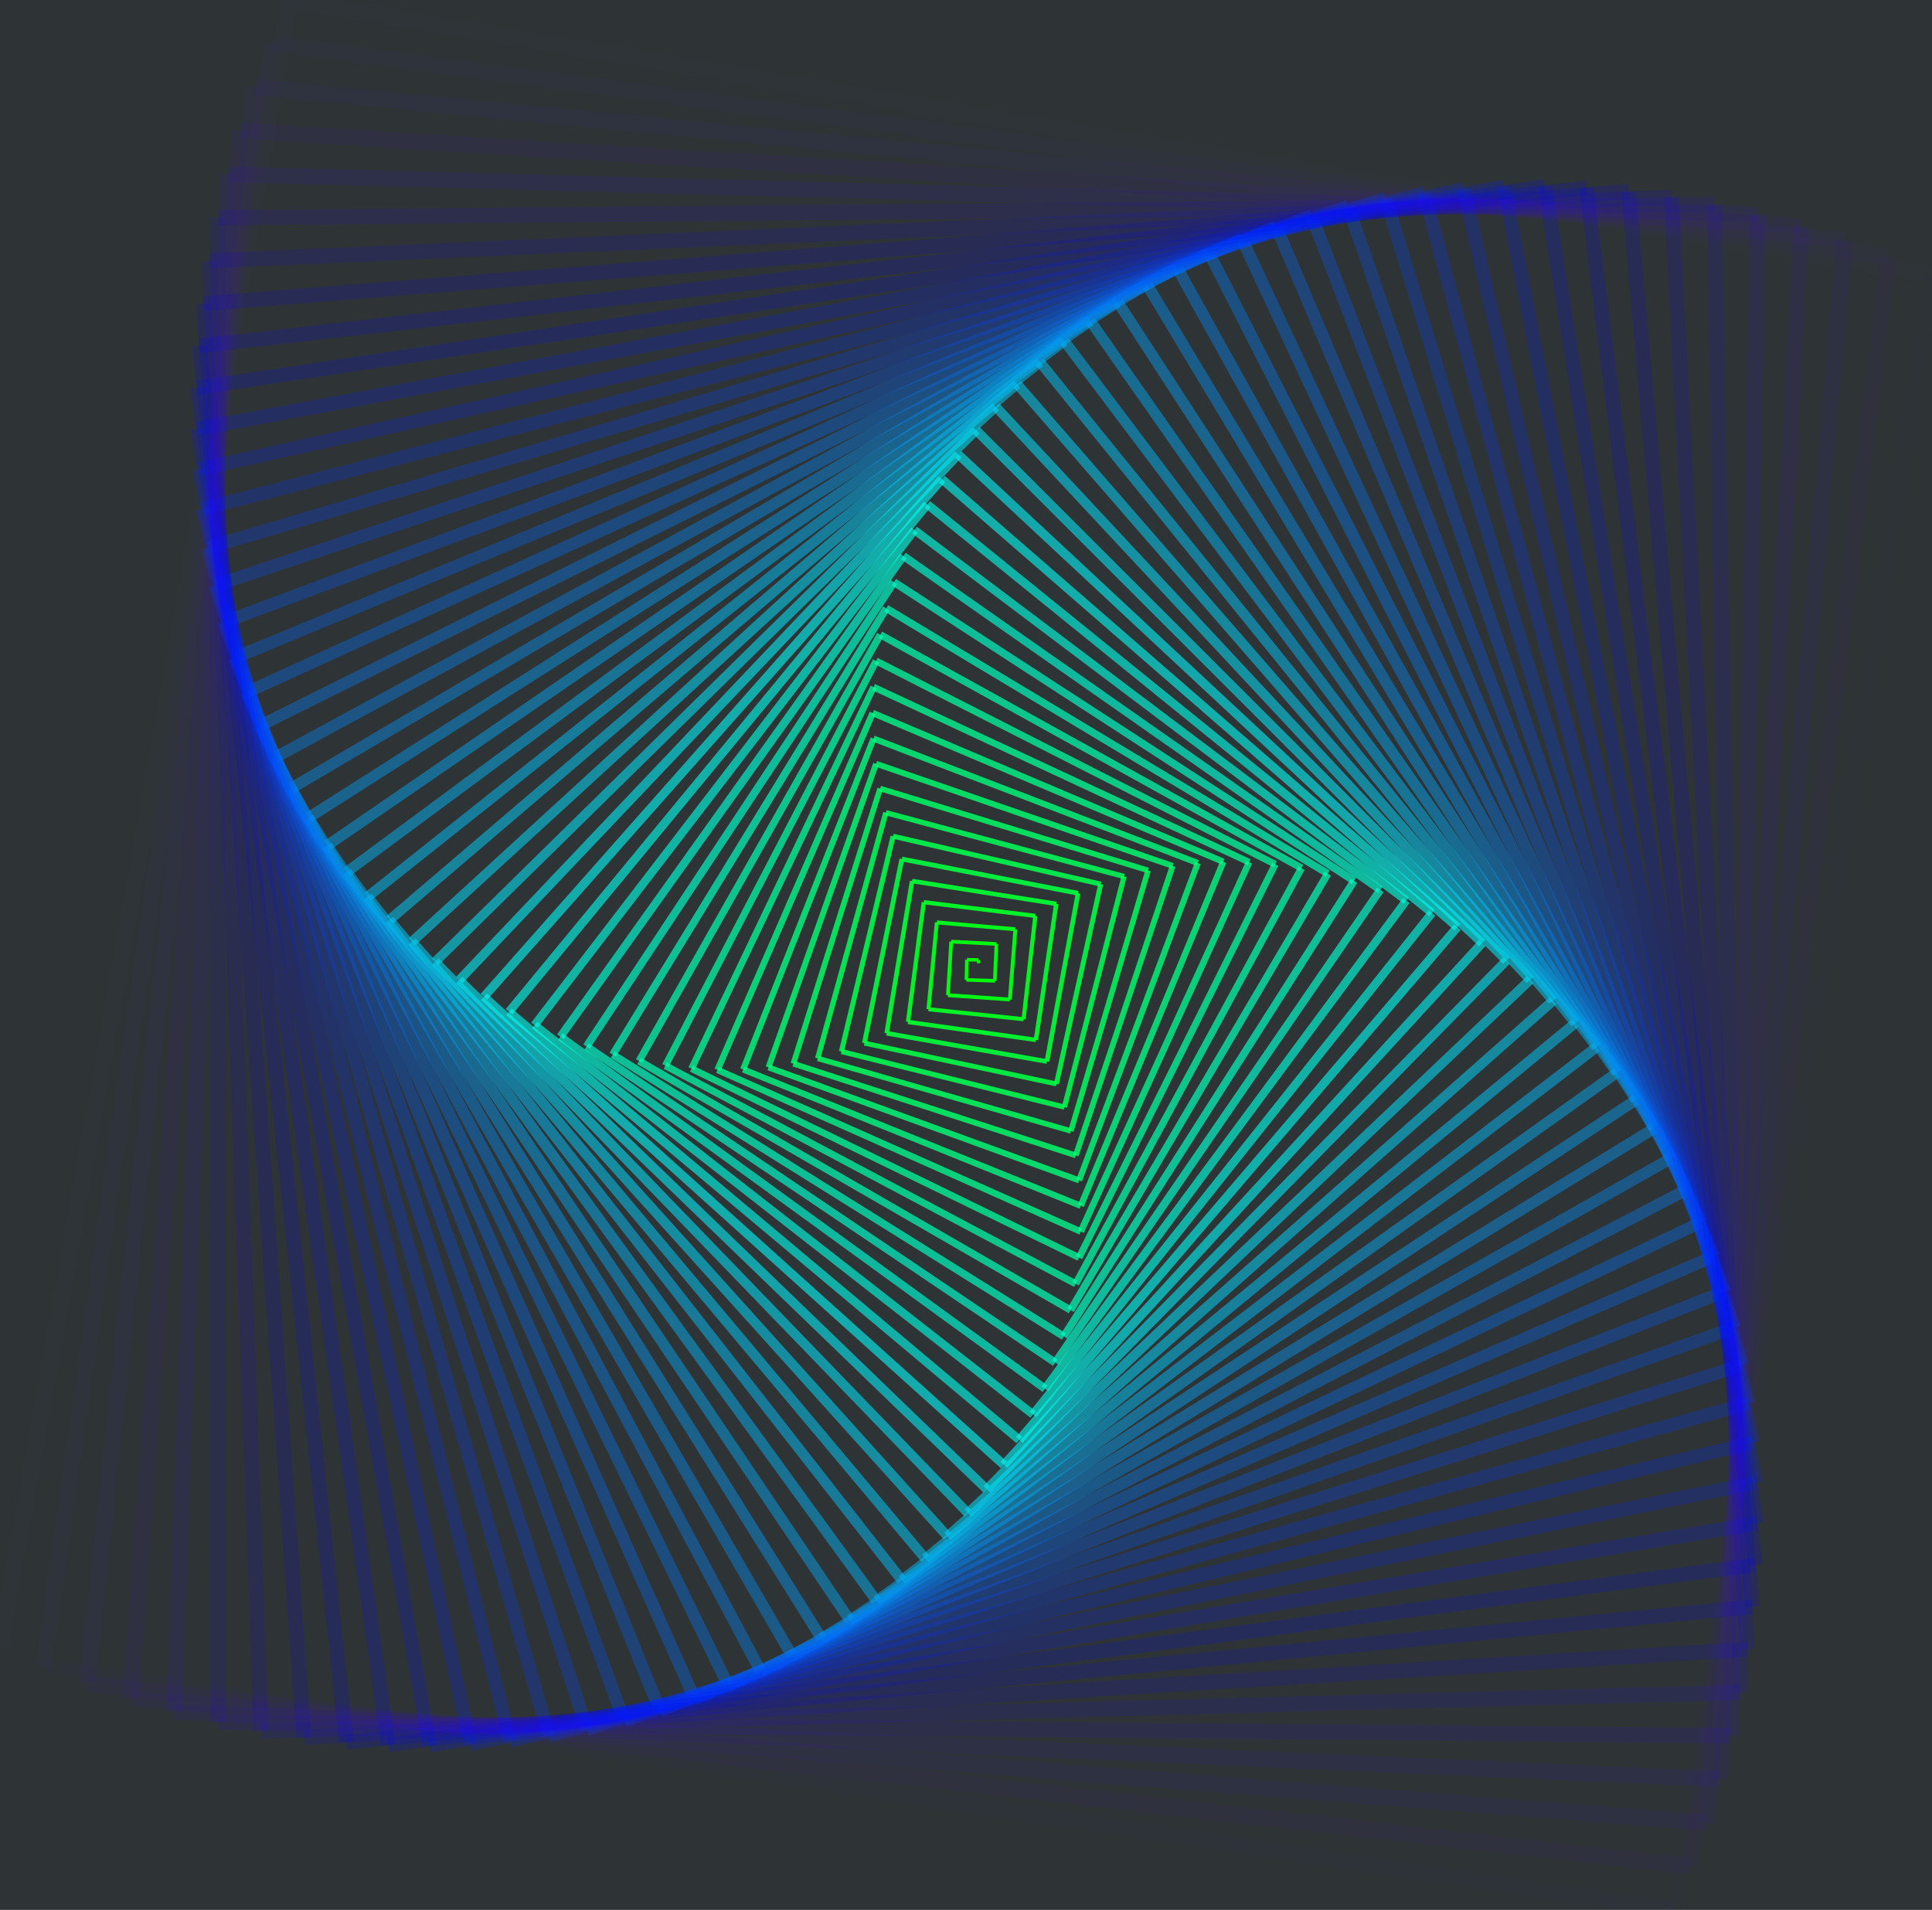 <svg width="575.761px" height="569.288px"><rect fill="rgba(18.04%,20.39%,21.18%,1)" width="575.761px" height="569.288px"></rect><line x1="291.627px" x2="291.635px" y1="287.126px" y2="286.126px" stroke-width="1px" stroke="rgba(0%,100%,0%,1)"></line><line x1="291.635px" x2="288.136px" y1="286.126px" y2="286.065px" stroke-width="1.02px" stroke="rgba(0%,100%,1.2%,0.995)"></line><line x1="288.136px" x2="287.979px" y1="286.065px" y2="292.063px" stroke-width="1.04px" stroke="rgba(0%,100%,2.4%,0.99)"></line><line x1="287.979px" x2="296.474px" y1="292.063px" y2="292.36px" stroke-width="1.06px" stroke="rgba(0%,100%,3.6%,0.985)"></line><line x1="296.474px" x2="296.953px" y1="292.36px" y2="281.37px" stroke-width="1.08px" stroke="rgba(0%,100%,4.8%,0.98)"></line><line x1="296.953px" x2="283.472px" y1="281.37px" y2="280.664px" stroke-width="1.1px" stroke="rgba(0%,100%,6%,0.975)"></line><line x1="283.472px" x2="282.495px" y1="280.664px" y2="296.634px" stroke-width="1.12px" stroke="rgba(0%,100%,7.2%,0.97)"></line><line x1="282.495px" x2="300.95px" y1="296.634px" y2="297.924px" stroke-width="1.14px" stroke="rgba(0%,100%,8.4%,0.965)"></line><line x1="300.95px" x2="302.598px" y1="297.924px" y2="276.989px" stroke-width="1.16px" stroke="rgba(0%,100%,9.6%,0.96)"></line><line x1="302.598px" x2="279.187px" y1="276.989px" y2="274.941px" stroke-width="1.18px" stroke="rgba(0%,100%,10.8%,0.955)"></line><line x1="279.187px" x2="276.695px" y1="274.941px" y2="300.821px" stroke-width="1.2px" stroke="rgba(0%,100%,12%,0.95)"></line><line x1="276.695px" x2="305.039px" y1="300.821px" y2="303.8px" stroke-width="1.22px" stroke="rgba(0%,100%,13.2%,0.945)"></line><line x1="305.039px" x2="308.548px" y1="303.8px" y2="272.999px" stroke-width="1.24px" stroke="rgba(0%,100%,14.4%,0.94)"></line><line x1="308.548px" x2="275.298px" y1="272.999px" y2="268.917px" stroke-width="1.26px" stroke="rgba(0%,100%,15.6%,0.935)"></line><line x1="275.298px" x2="270.599px" y1="268.917px" y2="304.609px" stroke-width="1.28px" stroke="rgba(0%,100%,16.8%,0.93)"></line><line x1="270.599px" x2="308.724px" y1="304.609px" y2="309.967px" stroke-width="1.3px" stroke="rgba(0%,100%,18%,0.925)"></line><line x1="308.724px" x2="314.785px" y1="309.967px" y2="269.417px" stroke-width="1.32px" stroke="rgba(0%,100%,19.2%,0.92)"></line><line x1="314.785px" x2="271.82px" y1="269.417px" y2="262.612px" stroke-width="1.34px" stroke="rgba(0%,100%,20.4%,0.915)"></line><line x1="271.82px" x2="264.228px" y1="262.612px" y2="307.982px" stroke-width="1.36px" stroke="rgba(0%,100%,21.6%,0.91)"></line><line x1="264.228px" x2="311.991px" y1="307.982px" y2="316.404px" stroke-width="1.38px" stroke="rgba(0%,100%,22.8%,0.905)"></line><line x1="311.991px" x2="321.285px" y1="316.404px" y2="266.258px" stroke-width="1.4px" stroke="rgba(0%,100%,24%,0.9)"></line><line x1="321.285px" x2="268.768px" y1="266.258px" y2="256.049px" stroke-width="1.42px" stroke="rgba(0%,100%,25.2%,0.895)"></line><line x1="268.768px" x2="257.603px" y1="256.049px" y2="310.925px" stroke-width="1.44px" stroke="rgba(0%,100%,26.4%,0.89)"></line><line x1="257.603px" x2="314.825px" y1="310.925px" y2="323.088px" stroke-width="1.46px" stroke="rgba(0%,100%,27.6%,0.885)"></line><line x1="314.825px" x2="328.028px" y1="323.088px" y2="263.534px" stroke-width="1.48px" stroke="rgba(0%,100%,28.8%,0.88)"></line><line x1="328.028px" x2="266.155px" y1="263.534px" y2="249.249px" stroke-width="1.5px" stroke="rgba(0%,100%,30%,0.875)"></line><line x1="266.155px" x2="250.748px" y1="249.249px" y2="313.426px" stroke-width="1.52px" stroke="rgba(0%,100%,31.2%,0.87)"></line><line x1="250.748px" x2="317.213px" y1="313.426px" y2="329.997px" stroke-width="1.54px" stroke="rgba(0%,100%,32.4%,0.865)"></line><line x1="317.213px" x2="334.99px" y1="329.997px" y2="261.259px" stroke-width="1.56px" stroke="rgba(0%,100%,33.6%,0.86)"></line><line x1="334.99px" x2="263.995px" y1="261.259px" y2="242.236px" stroke-width="1.58px" stroke="rgba(0%,100%,34.8%,0.855)"></line><line x1="263.995px" x2="243.685px" y1="242.236px" y2="315.472px" stroke-width="1.6px" stroke="rgba(0%,100%,36%,0.85)"></line><line x1="243.685px" x2="319.144px" y1="315.472px" y2="337.109px" stroke-width="1.62px" stroke="rgba(0%,100%,37.2%,0.845)"></line><line x1="319.144px" x2="342.149px" y1="337.109px" y2="259.445px" stroke-width="1.64px" stroke="rgba(0%,100%,38.4%,0.84)"></line><line x1="342.149px" x2="262.297px" y1="259.445px" y2="235.032px" stroke-width="1.66px" stroke="rgba(0%,100%,39.6%,0.835)"></line><line x1="262.297px" x2="236.437px" y1="235.032px" y2="317.051px" stroke-width="1.68px" stroke="rgba(0%,100%,40.8%,0.83)"></line><line x1="236.437px" x2="320.605px" y1="317.051px" y2="344.399px" stroke-width="1.7px" stroke="rgba(0%,100%,42%,0.825)"></line><line x1="320.605px" x2="349.48px" y1="344.399px" y2="258.102px" stroke-width="1.72px" stroke="rgba(0%,100%,43.2%,0.82)"></line><line x1="349.48px" x2="261.074px" y1="258.102px" y2="227.661px" stroke-width="1.74px" stroke="rgba(0%,100%,44.4%,0.815)"></line><line x1="261.074px" x2="229.029px" y1="227.661px" y2="318.155px" stroke-width="1.76px" stroke="rgba(0%,100%,45.6%,0.81)"></line><line x1="229.029px" x2="321.588px" y1="318.155px" y2="351.844px" stroke-width="1.78px" stroke="rgba(0%,100%,46.8%,0.805)"></line><line x1="321.588px" x2="356.959px" y1="351.844px" y2="257.24px" stroke-width="1.8px" stroke="rgba(0%,100%,48%,0.8)"></line><line x1="356.959px" x2="260.334px" y1="257.24px" y2="220.149px" stroke-width="1.82px" stroke="rgba(0%,100%,49.2%,0.795)"></line><line x1="260.334px" x2="221.485px" y1="220.149px" y2="318.773px" stroke-width="1.84px" stroke="rgba(0%,100%,50.4%,0.79)"></line><line x1="221.485px" x2="322.084px" y1="318.773px" y2="359.418px" stroke-width="1.86px" stroke="rgba(0%,100%,51.6%,0.785)"></line><line x1="322.084px" x2="364.562px" y1="359.418px" y2="256.867px" stroke-width="1.88px" stroke="rgba(0%,100%,52.8%,0.78)"></line><line x1="364.562px" x2="260.085px" y1="256.867px" y2="212.519px" stroke-width="1.9px" stroke="rgba(0%,100%,54%,0.775)"></line><line x1="260.085px" x2="213.83px" y1="212.519px" y2="318.898px" stroke-width="1.92px" stroke="rgba(0%,100%,55.2%,0.77)"></line><line x1="213.83px" x2="322.085px" y1="318.898px" y2="367.097px" stroke-width="1.94px" stroke="rgba(0%,100%,56.4%,0.765)"></line><line x1="322.085px" x2="372.263px" y1="367.097px" y2="256.991px" stroke-width="1.96px" stroke="rgba(0%,100%,57.6%,0.76)"></line><line x1="372.263px" x2="260.334px" y1="256.991px" y2="204.798px" stroke-width="1.98px" stroke="rgba(0%,100%,58.8%,0.755)"></line><line x1="260.334px" x2="206.089px" y1="204.798px" y2="318.524px" stroke-width="2px" stroke="rgba(0%,100%,60%,0.75)"></line><line x1="206.089px" x2="321.584px" y1="318.524px" y2="374.854px" stroke-width="2.02px" stroke="rgba(0%,100%,61.2%,0.745)"></line><line x1="321.584px" x2="380.036px" y1="374.854px" y2="257.618px" stroke-width="2.04px" stroke="rgba(0%,100%,62.4%,0.74)"></line><line x1="380.036px" x2="261.087px" y1="257.618px" y2="197.01px" stroke-width="2.06px" stroke="rgba(0%,100%,63.6%,0.735)"></line><line x1="261.087px" x2="198.289px" y1="197.01px" y2="317.644px" stroke-width="2.08px" stroke="rgba(0%,100%,64.8%,0.73)"></line><line x1="198.289px" x2="320.577px" y1="317.644px" y2="382.666px" stroke-width="2.1px" stroke="rgba(0%,100%,66%,0.725)"></line><line x1="320.577px" x2="387.857px" y1="382.666px" y2="258.752px" stroke-width="2.12px" stroke="rgba(0%,100%,67.2%,0.72)"></line><line x1="387.857px" x2="262.349px" y1="258.752px" y2="189.182px" stroke-width="2.14px" stroke="rgba(0%,100%,68.4%,0.715)"></line><line x1="262.349px" x2="190.455px" y1="189.182px" y2="316.254px" stroke-width="2.16px" stroke="rgba(0%,100%,69.6%,0.71)"></line><line x1="190.455px" x2="319.06px" y1="316.254px" y2="390.504px" stroke-width="2.18px" stroke="rgba(0%,100%,70.8%,0.705)"></line><line x1="319.06px" x2="395.698px" y1="390.504px" y2="260.398px" stroke-width="2.2px" stroke="rgba(0%,100%,72%,0.7)"></line><line x1="395.698px" x2="264.123px" y1="260.398px" y2="181.34px" stroke-width="2.22px" stroke="rgba(0%,100%,73.2%,0.695)"></line><line x1="264.123px" x2="182.613px" y1="181.34px" y2="314.352px" stroke-width="2.24px" stroke="rgba(0%,100%,74.4%,0.69)"></line><line x1="182.613px" x2="317.029px" y1="314.352px" y2="398.344px" stroke-width="2.26px" stroke="rgba(0%,100%,75.6%,0.685)"></line><line x1="317.029px" x2="403.534px" y1="398.344px" y2="262.558px" stroke-width="2.28px" stroke="rgba(0%,100%,76.8%,0.68)"></line><line x1="403.534px" x2="266.411px" y1="262.558px" y2="173.509px" stroke-width="2.3px" stroke="rgba(0%,100%,78%,0.675)"></line><line x1="266.411px" x2="174.79px" y1="173.509px" y2="311.934px" stroke-width="2.32px" stroke="rgba(0%,100%,79.2%,0.67)"></line><line x1="174.79px" x2="314.482px" y1="311.934px" y2="406.158px" stroke-width="2.34px" stroke="rgba(0%,100%,80.4%,0.665)"></line><line x1="314.482px" x2="411.338px" y1="406.158px" y2="265.233px" stroke-width="2.36px" stroke="rgba(0%,100%,81.6%,0.66)"></line><line x1="411.338px" x2="269.215px" y1="265.233px" y2="165.717px" stroke-width="2.38px" stroke="rgba(0%,100%,82.8%,0.655)"></line><line x1="269.215px" x2="167.011px" y1="165.717px" y2="309.002px" stroke-width="2.4px" stroke="rgba(0%,100%,84%,0.65)"></line><line x1="167.011px" x2="311.421px" y1="309.002px" y2="413.921px" stroke-width="2.42px" stroke="rgba(0%,100%,85.2%,0.645)"></line><line x1="311.421px" x2="419.084px" y1="413.921px" y2="268.423px" stroke-width="2.44px" stroke="rgba(0%,100%,86.4%,0.64)"></line><line x1="419.084px" x2="272.534px" y1="268.423px" y2="157.99px" stroke-width="2.46px" stroke="rgba(0%,100%,87.6%,0.635)"></line><line x1="272.534px" x2="159.305px" y1="157.99px" y2="305.554px" stroke-width="2.48px" stroke="rgba(0%,100%,88.8%,0.63)"></line><line x1="159.305px" x2="307.845px" y1="305.554px" y2="421.606px" stroke-width="2.5px" stroke="rgba(0%,100%,90%,0.625)"></line><line x1="307.845px" x2="426.745px" y1="421.606px" y2="272.128px" stroke-width="2.52px" stroke="rgba(0%,100%,91.2%,0.62)"></line><line x1="426.745px" x2="276.367px" y1="272.128px" y2="150.354px" stroke-width="2.54px" stroke="rgba(0%,100%,92.4%,0.615)"></line><line x1="276.367px" x2="151.696px" y1="150.354px" y2="301.593px" stroke-width="2.56px" stroke="rgba(0%,100%,93.6%,0.61)"></line><line x1="151.696px" x2="303.756px" y1="301.593px" y2="429.186px" stroke-width="2.58px" stroke="rgba(0%,100%,94.8%,0.605)"></line><line x1="303.756px" x2="434.295px" y1="429.186px" y2="276.345px" stroke-width="2.6px" stroke="rgba(0%,100%,96%,0.6)"></line><line x1="434.295px" x2="280.711px" y1="276.345px" y2="142.837px" stroke-width="2.62px" stroke="rgba(0%,100%,97.2%,0.595)"></line><line x1="280.711px" x2="144.212px" y1="142.837px" y2="297.121px" stroke-width="2.64px" stroke="rgba(0%,100%,98.4%,0.59)"></line><line x1="144.212px" x2="299.157px" y1="297.121px" y2="436.635px" stroke-width="2.66px" stroke="rgba(0%,100%,99.6%,0.585)"></line><line x1="299.157px" x2="441.707px" y1="436.635px" y2="281.07px" stroke-width="2.68px" stroke="rgba(0%,99.2%,100%,0.58)"></line><line x1="441.707px" x2="285.563px" y1="281.07px" y2="135.463px" stroke-width="2.7px" stroke="rgba(0%,98%,100%,0.575)"></line><line x1="285.563px" x2="136.878px" y1="135.463px" y2="292.144px" stroke-width="2.72px" stroke="rgba(0%,96.8%,100%,0.57)"></line><line x1="136.878px" x2="294.054px" y1="292.144px" y2="443.927px" stroke-width="2.74px" stroke="rgba(0%,95.6%,100%,0.565)"></line><line x1="294.054px" x2="448.955px" y1="443.927px" y2="286.298px" stroke-width="2.76px" stroke="rgba(0%,94.4%,100%,0.56)"></line><line x1="448.955px" x2="290.917px" y1="286.298px" y2="128.26px" stroke-width="2.78px" stroke="rgba(0%,93.2%,100%,0.555)"></line><line x1="290.917px" x2="129.722px" y1="128.26px" y2="286.666px" stroke-width="2.8px" stroke="rgba(0%,92%,100%,0.55)"></line><line x1="129.722px" x2="288.451px" y1="286.666px" y2="451.035px" stroke-width="2.82px" stroke="rgba(0%,90.8%,100%,0.545)"></line><line x1="288.451px" x2="456.013px" y1="451.035px" y2="292.025px" stroke-width="2.84px" stroke="rgba(0%,89.6%,100%,0.54)"></line><line x1="456.013px" x2="296.766px" y1="292.025px" y2="121.254px" stroke-width="2.86px" stroke="rgba(0%,88.4%,100%,0.535)"></line><line x1="296.766px" x2="122.769px" y1="121.254px" y2="280.693px" stroke-width="2.88px" stroke="rgba(0%,87.2%,100%,0.53)"></line><line x1="122.769px" x2="282.356px" y1="280.693px" y2="457.933px" stroke-width="2.9px" stroke="rgba(0%,86%,100%,0.525)"></line><line x1="282.356px" x2="462.855px" y1="457.933px" y2="298.242px" stroke-width="2.92px" stroke="rgba(0%,84.8%,100%,0.52)"></line><line x1="462.855px" x2="303.104px" y1="298.242px" y2="114.47px" stroke-width="2.94px" stroke="rgba(0%,83.6%,100%,0.515)"></line><line x1="303.104px" x2="116.045px" y1="114.47px" y2="274.234px" stroke-width="2.96px" stroke="rgba(0%,82.4%,100%,0.51)"></line><line x1="116.045px" x2="275.777px" y1="274.234px" y2="464.596px" stroke-width="2.98px" stroke="rgba(0%,81.2%,100%,0.505)"></line><line x1="275.777px" x2="469.455px" y1="464.596px" y2="304.94px" stroke-width="3px" stroke="rgba(0%,80%,100%,0.5)"></line><line x1="469.455px" x2="309.922px" y1="304.94px" y2="107.934px" stroke-width="3.02px" stroke="rgba(0%,78.8%,100%,0.495)"></line><line x1="309.922px" x2="109.575px" y1="107.934px" y2="267.298px" stroke-width="3.04px" stroke="rgba(0%,77.6%,100%,0.49)"></line><line x1="109.575px" x2="268.723px" y1="267.298px" y2="470.998px" stroke-width="3.06px" stroke="rgba(0%,76.4%,100%,0.485)"></line><line x1="268.723px" x2="475.788px" y1="470.998px" y2="312.112px" stroke-width="3.08px" stroke="rgba(0%,75.2%,100%,0.48)"></line><line x1="475.788px" x2="317.21px" y1="312.112px" y2="101.671px" stroke-width="3.1px" stroke="rgba(0%,74%,100%,0.475)"></line><line x1="317.21px" x2="103.384px" y1="101.671px" y2="259.894px" stroke-width="3.12px" stroke="rgba(0%,72.8%,100%,0.47)"></line><line x1="103.384px" x2="261.204px" y1="259.894px" y2="477.115px" stroke-width="3.14px" stroke="rgba(0%,71.6%,100%,0.465)"></line><line x1="261.204px" x2="481.83px" y1="477.115px" y2="319.745px" stroke-width="3.16px" stroke="rgba(0%,70.4%,100%,0.46)"></line><line x1="481.83px" x2="324.957px" y1="319.745px" y2="95.707px" stroke-width="3.18px" stroke="rgba(0%,69.2%,100%,0.455)"></line><line x1="324.957px" x2="97.498px" y1="95.707px" y2="252.035px" stroke-width="3.2px" stroke="rgba(0%,68%,100%,0.45)"></line><line x1="97.498px" x2="253.233px" y1="252.035px" y2="482.922px" stroke-width="3.22px" stroke="rgba(0%,66.8%,100%,0.445)"></line><line x1="253.233px" x2="487.555px" y1="482.922px" y2="327.827px" stroke-width="3.24px" stroke="rgba(0%,65.6%,100%,0.44)"></line><line x1="487.555px" x2="333.15px" y1="327.827px" y2="90.064px" stroke-width="3.26px" stroke="rgba(0%,64.4%,100%,0.435)"></line><line x1="333.15px" x2="91.94px" y1="90.064px" y2="243.732px" stroke-width="3.28px" stroke="rgba(0%,63.2%,100%,0.43)"></line><line x1="91.94px" x2="244.822px" y1="243.732px" y2="488.394px" stroke-width="3.3px" stroke="rgba(0%,62%,100%,0.425)"></line><line x1="244.822px" x2="492.94px" y1="488.394px" y2="336.347px" stroke-width="3.32px" stroke="rgba(0%,60.8%,100%,0.42)"></line><line x1="492.94px" x2="341.776px" y1="336.347px" y2="84.768px" stroke-width="3.34px" stroke="rgba(0%,59.6%,100%,0.415)"></line><line x1="341.776px" x2="86.734px" y1="84.768px" y2="235px" stroke-width="3.36px" stroke="rgba(0%,58.4%,100%,0.41)"></line><line x1="86.734px" x2="235.984px" y1="235px" y2="493.508px" stroke-width="3.38px" stroke="rgba(0%,57.2%,100%,0.405)"></line><line x1="235.984px" x2="497.961px" y1="493.508px" y2="345.289px" stroke-width="3.4px" stroke="rgba(0%,56%,100%,0.4)"></line><line x1="497.961px" x2="350.821px" y1="345.289px" y2="79.842px" stroke-width="3.42px" stroke="rgba(0%,54.8%,100%,0.395)"></line><line x1="350.821px" x2="81.903px" y1="79.842px" y2="225.852px" stroke-width="3.44px" stroke="rgba(0%,53.6%,100%,0.39)"></line><line x1="81.903px" x2="226.735px" y1="225.852px" y2="498.241px" stroke-width="3.46px" stroke="rgba(0%,52.4%,100%,0.385)"></line><line x1="226.735px" x2="502.596px" y1="498.241px" y2="354.638px" stroke-width="3.48px" stroke="rgba(0%,51.2%,100%,0.38)"></line><line x1="502.596px" x2="360.27px" y1="354.638px" y2="75.307px" stroke-width="3.5px" stroke="rgba(0%,50%,100%,0.375)"></line><line x1="360.27px" x2="77.47px" y1="75.307px" y2="216.306px" stroke-width="3.52px" stroke="rgba(0%,48.8%,100%,0.37)"></line><line x1="77.47px" x2="217.091px" y1="216.306px" y2="502.571px" stroke-width="3.54px" stroke="rgba(0%,47.6%,100%,0.365)"></line><line x1="217.091px" x2="506.821px" y1="502.571px" y2="364.377px" stroke-width="3.56px" stroke="rgba(0%,46.4%,100%,0.36)"></line><line x1="506.821px" x2="370.104px" y1="364.377px" y2="71.187px" stroke-width="3.58px" stroke="rgba(0%,45.2%,100%,0.355)"></line><line x1="370.104px" x2="73.457px" y1="71.187px" y2="206.377px" stroke-width="3.6px" stroke="rgba(0%,44%,100%,0.35)"></line><line x1="73.457px" x2="207.07px" y1="206.377px" y2="506.477px" stroke-width="3.62px" stroke="rgba(0%,42.8%,100%,0.345)"></line><line x1="207.07px" x2="510.617px" y1="506.477px" y2="374.491px" stroke-width="3.64px" stroke="rgba(0%,41.6%,100%,0.34)"></line><line x1="510.617px" x2="380.308px" y1="374.491px" y2="67.502px" stroke-width="3.66px" stroke="rgba(0%,40.4%,100%,0.335)"></line><line x1="380.308px" x2="69.884px" y1="67.502px" y2="196.084px" stroke-width="3.68px" stroke="rgba(0%,39.2%,100%,0.33)"></line><line x1="69.884px" x2="196.689px" y1="196.084px" y2="509.936px" stroke-width="3.7px" stroke="rgba(0%,38%,100%,0.325)"></line><line x1="196.689px" x2="513.961px" y1="509.936px" y2="384.959px" stroke-width="3.72px" stroke="rgba(0%,36.8%,100%,0.32)"></line><line x1="513.961px" x2="390.862px" y1="384.959px" y2="64.274px" stroke-width="3.74px" stroke="rgba(0%,35.6%,100%,0.315)"></line><line x1="390.862px" x2="66.773px" y1="64.274px" y2="185.446px" stroke-width="3.76px" stroke="rgba(0%,34.4%,100%,0.31)"></line><line x1="66.773px" x2="185.967px" y1="185.446px" y2="512.928px" stroke-width="3.78px" stroke="rgba(0%,33.2%,100%,0.305)"></line><line x1="185.967px" x2="516.834px" y1="512.928px" y2="395.762px" stroke-width="3.8px" stroke="rgba(0%,32%,100%,0.3)"></line><line x1="516.834px" x2="401.746px" y1="395.762px" y2="61.521px" stroke-width="3.82px" stroke="rgba(0%,30.8%,100%,0.295)"></line><line x1="401.746px" x2="64.143px" y1="61.521px" y2="174.482px" stroke-width="3.84px" stroke="rgba(0%,29.6%,100%,0.29)"></line><line x1="64.143px" x2="174.925px" y1="174.482px" y2="515.436px" stroke-width="3.86px" stroke="rgba(0%,28.4%,100%,0.285)"></line><line x1="174.925px" x2="519.217px" y1="515.436px" y2="406.881px" stroke-width="3.88px" stroke="rgba(0%,27.2%,100%,0.28)"></line><line x1="519.217px" x2="412.94px" y1="406.881px" y2="59.264px" stroke-width="3.9px" stroke="rgba(0%,26%,100%,0.275)"></line><line x1="412.94px" x2="62.012px" y1="59.264px" y2="163.214px" stroke-width="3.92px" stroke="rgba(0%,24.8%,100%,0.27)"></line><line x1="62.012px" x2="163.584px" y1="163.214px" y2="517.439px" stroke-width="3.94px" stroke="rgba(0%,23.6%,100%,0.265)"></line><line x1="163.584px" x2="521.091px" y1="517.439px" y2="418.293px" stroke-width="3.96px" stroke="rgba(0%,22.4%,100%,0.26)"></line><line x1="521.091px" x2="424.422px" y1="418.293px" y2="57.52px" stroke-width="3.98px" stroke="rgba(0%,21.2%,100%,0.255)"></line><line x1="424.422px" x2="60.399px" y1="57.52px" y2="151.663px" stroke-width="4px" stroke="rgba(0%,20%,100%,0.25)"></line><line x1="60.399px" x2="151.966px" y1="151.663px" y2="518.92px" stroke-width="4.02px" stroke="rgba(0%,18.8%,100%,0.245)"></line><line x1="151.966px" x2="522.439px" y1="518.92px" y2="429.977px" stroke-width="4.04px" stroke="rgba(0%,17.6%,100%,0.24)"></line><line x1="522.439px" x2="436.171px" y1="429.977px" y2="56.306px" stroke-width="4.06px" stroke="rgba(0%,16.4%,100%,0.235)"></line><line x1="436.171px" x2="59.32px" y1="56.306px" y2="139.852px" stroke-width="4.08px" stroke="rgba(0%,15.2%,100%,0.23)"></line><line x1="59.32px" x2="140.094px" y1="139.852px" y2="519.862px" stroke-width="4.1px" stroke="rgba(0%,14%,100%,0.225)"></line><line x1="140.094px" x2="523.245px" y1="519.862px" y2="441.909px" stroke-width="4.12px" stroke="rgba(0%,12.8%,100%,0.22)"></line><line x1="523.245px" x2="448.161px" y1="441.909px" y2="55.639px" stroke-width="4.14px" stroke="rgba(0%,11.6%,100%,0.215)"></line><line x1="448.161px" x2="58.792px" y1="55.639px" y2="127.804px" stroke-width="4.16px" stroke="rgba(0%,10.4%,100%,0.21)"></line><line x1="58.792px" x2="127.991px" y1="127.804px" y2="520.25px" stroke-width="4.18px" stroke="rgba(0%,9.2%,100%,0.205)"></line><line x1="127.991px" x2="523.492px" y1="520.25px" y2="454.066px" stroke-width="4.2px" stroke="rgba(0%,8%,100%,0.2)"></line><line x1="523.492px" x2="460.37px" y1="454.066px" y2="55.534px" stroke-width="4.22px" stroke="rgba(0%,6.8%,100%,0.195)"></line><line x1="460.37px" x2="58.83px" y1="55.534px" y2="115.544px" stroke-width="4.24px" stroke="rgba(0%,5.6%,100%,0.19)"></line><line x1="58.83px" x2="115.682px" y1="115.544px" y2="520.069px" stroke-width="4.26px" stroke="rgba(0%,4.4%,100%,0.185)"></line><line x1="115.682px" x2="523.166px" y1="520.069px" y2="466.423px" stroke-width="4.28px" stroke="rgba(0%,3.2%,100%,0.18)"></line><line x1="523.166px" x2="472.773px" y1="466.423px" y2="56.005px" stroke-width="4.3px" stroke="rgba(0%,2%,100%,0.175)"></line><line x1="472.773px" x2="59.447px" y1="56.005px" y2="103.097px" stroke-width="4.32px" stroke="rgba(0%,0.8%,100%,0.17)"></line><line x1="59.447px" x2="103.192px" y1="103.097px" y2="519.305px" stroke-width="4.34px" stroke="rgba(0.4%,0%,100%,0.165)"></line><line x1="103.192px" x2="522.254px" y1="519.305px" y2="478.954px" stroke-width="4.36px" stroke="rgba(1.6%,0%,100%,0.16)"></line><line x1="522.254px" x2="485.344px" y1="478.954px" y2="57.065px" stroke-width="4.38px" stroke="rgba(2.8%,0%,100%,0.155)"></line><line x1="485.344px" x2="60.657px" y1="57.065px" y2="90.489px" stroke-width="4.4px" stroke="rgba(4%,0%,100%,0.15)"></line><line x1="60.657px" x2="90.547px" y1="90.489px" y2="517.945px" stroke-width="4.42px" stroke="rgba(5.2%,0%,100%,0.145)"></line><line x1="90.547px" x2="520.744px" y1="517.945px" y2="491.633px" stroke-width="4.44px" stroke="rgba(6.4%,0%,100%,0.14)"></line><line x1="520.744px" x2="498.056px" y1="491.633px" y2="58.727px" stroke-width="4.46px" stroke="rgba(7.6%,0%,100%,0.135)"></line><line x1="498.056px" x2="62.471px" y1="58.727px" y2="77.745px" stroke-width="4.48px" stroke="rgba(8.8%,0%,100%,0.13)"></line><line x1="62.471px" x2="77.774px" y1="77.745px" y2="515.978px" stroke-width="4.5px" stroke="rgba(10%,0%,100%,0.125)"></line><line x1="77.774px" x2="518.623px" y1="515.978px" y2="504.434px" stroke-width="4.52px" stroke="rgba(11.2%,0%,100%,0.12)"></line><line x1="518.623px" x2="510.883px" y1="504.434px" y2="61.002px" stroke-width="4.54px" stroke="rgba(12.4%,0%,100%,0.115)"></line><line x1="510.883px" x2="64.9px" y1="61.002px" y2="64.894px" stroke-width="4.56px" stroke="rgba(13.6%,0%,100%,0.11)"></line><line x1="64.9px" x2="64.9px" y1="64.894px" y2="513.394px" stroke-width="4.58px" stroke="rgba(14.8%,0%,100%,0.105)"></line><line x1="64.9px" x2="515.883px" y1="513.394px" y2="517.329px" stroke-width="4.6px" stroke="rgba(16%,0%,100%,0.1)"></line><line x1="515.883px" x2="523.798px" y1="517.329px" y2="63.898px" stroke-width="4.62px" stroke="rgba(17.2%,0%,100%,0.095)"></line><line x1="523.798px" x2="67.954px" y1="63.898px" y2="51.962px" stroke-width="4.64px" stroke="rgba(18.4%,0%,100%,0.09)"></line><line x1="67.954px" x2="51.952px" y1="51.962px" y2="510.182px" stroke-width="4.66px" stroke="rgba(19.6%,0%,100%,0.085)"></line><line x1="51.952px" x2="512.514px" y1="510.182px" y2="530.291px" stroke-width="4.68px" stroke="rgba(20.8%,0%,100%,0.08)"></line><line x1="512.514px" x2="536.771px" y1="530.291px" y2="67.426px" stroke-width="4.7px" stroke="rgba(22%,0%,100%,0.075)"></line><line x1="536.771px" x2="71.641px" y1="67.426px" y2="38.978px" stroke-width="4.72px" stroke="rgba(23.2%,0%,100%,0.07)"></line><line x1="71.641px" x2="38.96px" y1="38.978px" y2="506.336px" stroke-width="4.74px" stroke="rgba(24.4%,0%,100%,0.065)"></line><line x1="38.96px" x2="508.508px" y1="506.336px" y2="543.291px" stroke-width="4.76px" stroke="rgba(25.6%,0%,100%,0.06)"></line><line x1="508.508px" x2="549.776px" y1="543.291px" y2="71.592px" stroke-width="4.78px" stroke="rgba(26.8%,0%,100%,0.055)"></line><line x1="549.776px" x2="75.967px" y1="71.592px" y2="25.97px" stroke-width="4.8px" stroke="rgba(28%,0%,100%,0.05)"></line><line x1="75.967px" x2="25.95px" y1="25.97px" y2="501.848px" stroke-width="4.82px" stroke="rgba(29.2%,0%,100%,0.045)"></line><line x1="25.95px" x2="503.859px" y1="501.848px" y2="556.299px" stroke-width="4.84px" stroke="rgba(30.4%,0%,100%,0.04)"></line><line x1="503.859px" x2="562.782px" y1="556.299px" y2="76.403px" stroke-width="4.86px" stroke="rgba(31.6%,0%,100%,0.035)"></line><line x1="562.782px" x2="80.94px" y1="76.403px" y2="12.967px" stroke-width="4.88px" stroke="rgba(32.8%,0%,100%,0.03)"></line><line x1="80.94px" x2="12.954px" y1="12.967px" y2="496.713px" stroke-width="4.9px" stroke="rgba(34%,0%,100%,0.025)"></line><line x1="12.954px" x2="498.561px" y1="496.713px" y2="569.288px" stroke-width="4.92px" stroke="rgba(35.2%,0%,100%,0.02)"></line><line x1="498.561px" x2="575.761px" y1="569.288px" y2="81.864px" stroke-width="4.94px" stroke="rgba(36.4%,0%,100%,0.015)"></line><line x1="575.761px" x2="86.564px" y1="81.864px" y2="0px" stroke-width="4.96px" stroke="rgba(37.6%,0%,100%,0.01)"></line><line x1="86.564px" x2="0px" y1="0px" y2="490.927px" stroke-width="4.98px" stroke="rgba(38.8%,0%,100%,0.005)"></line></svg>